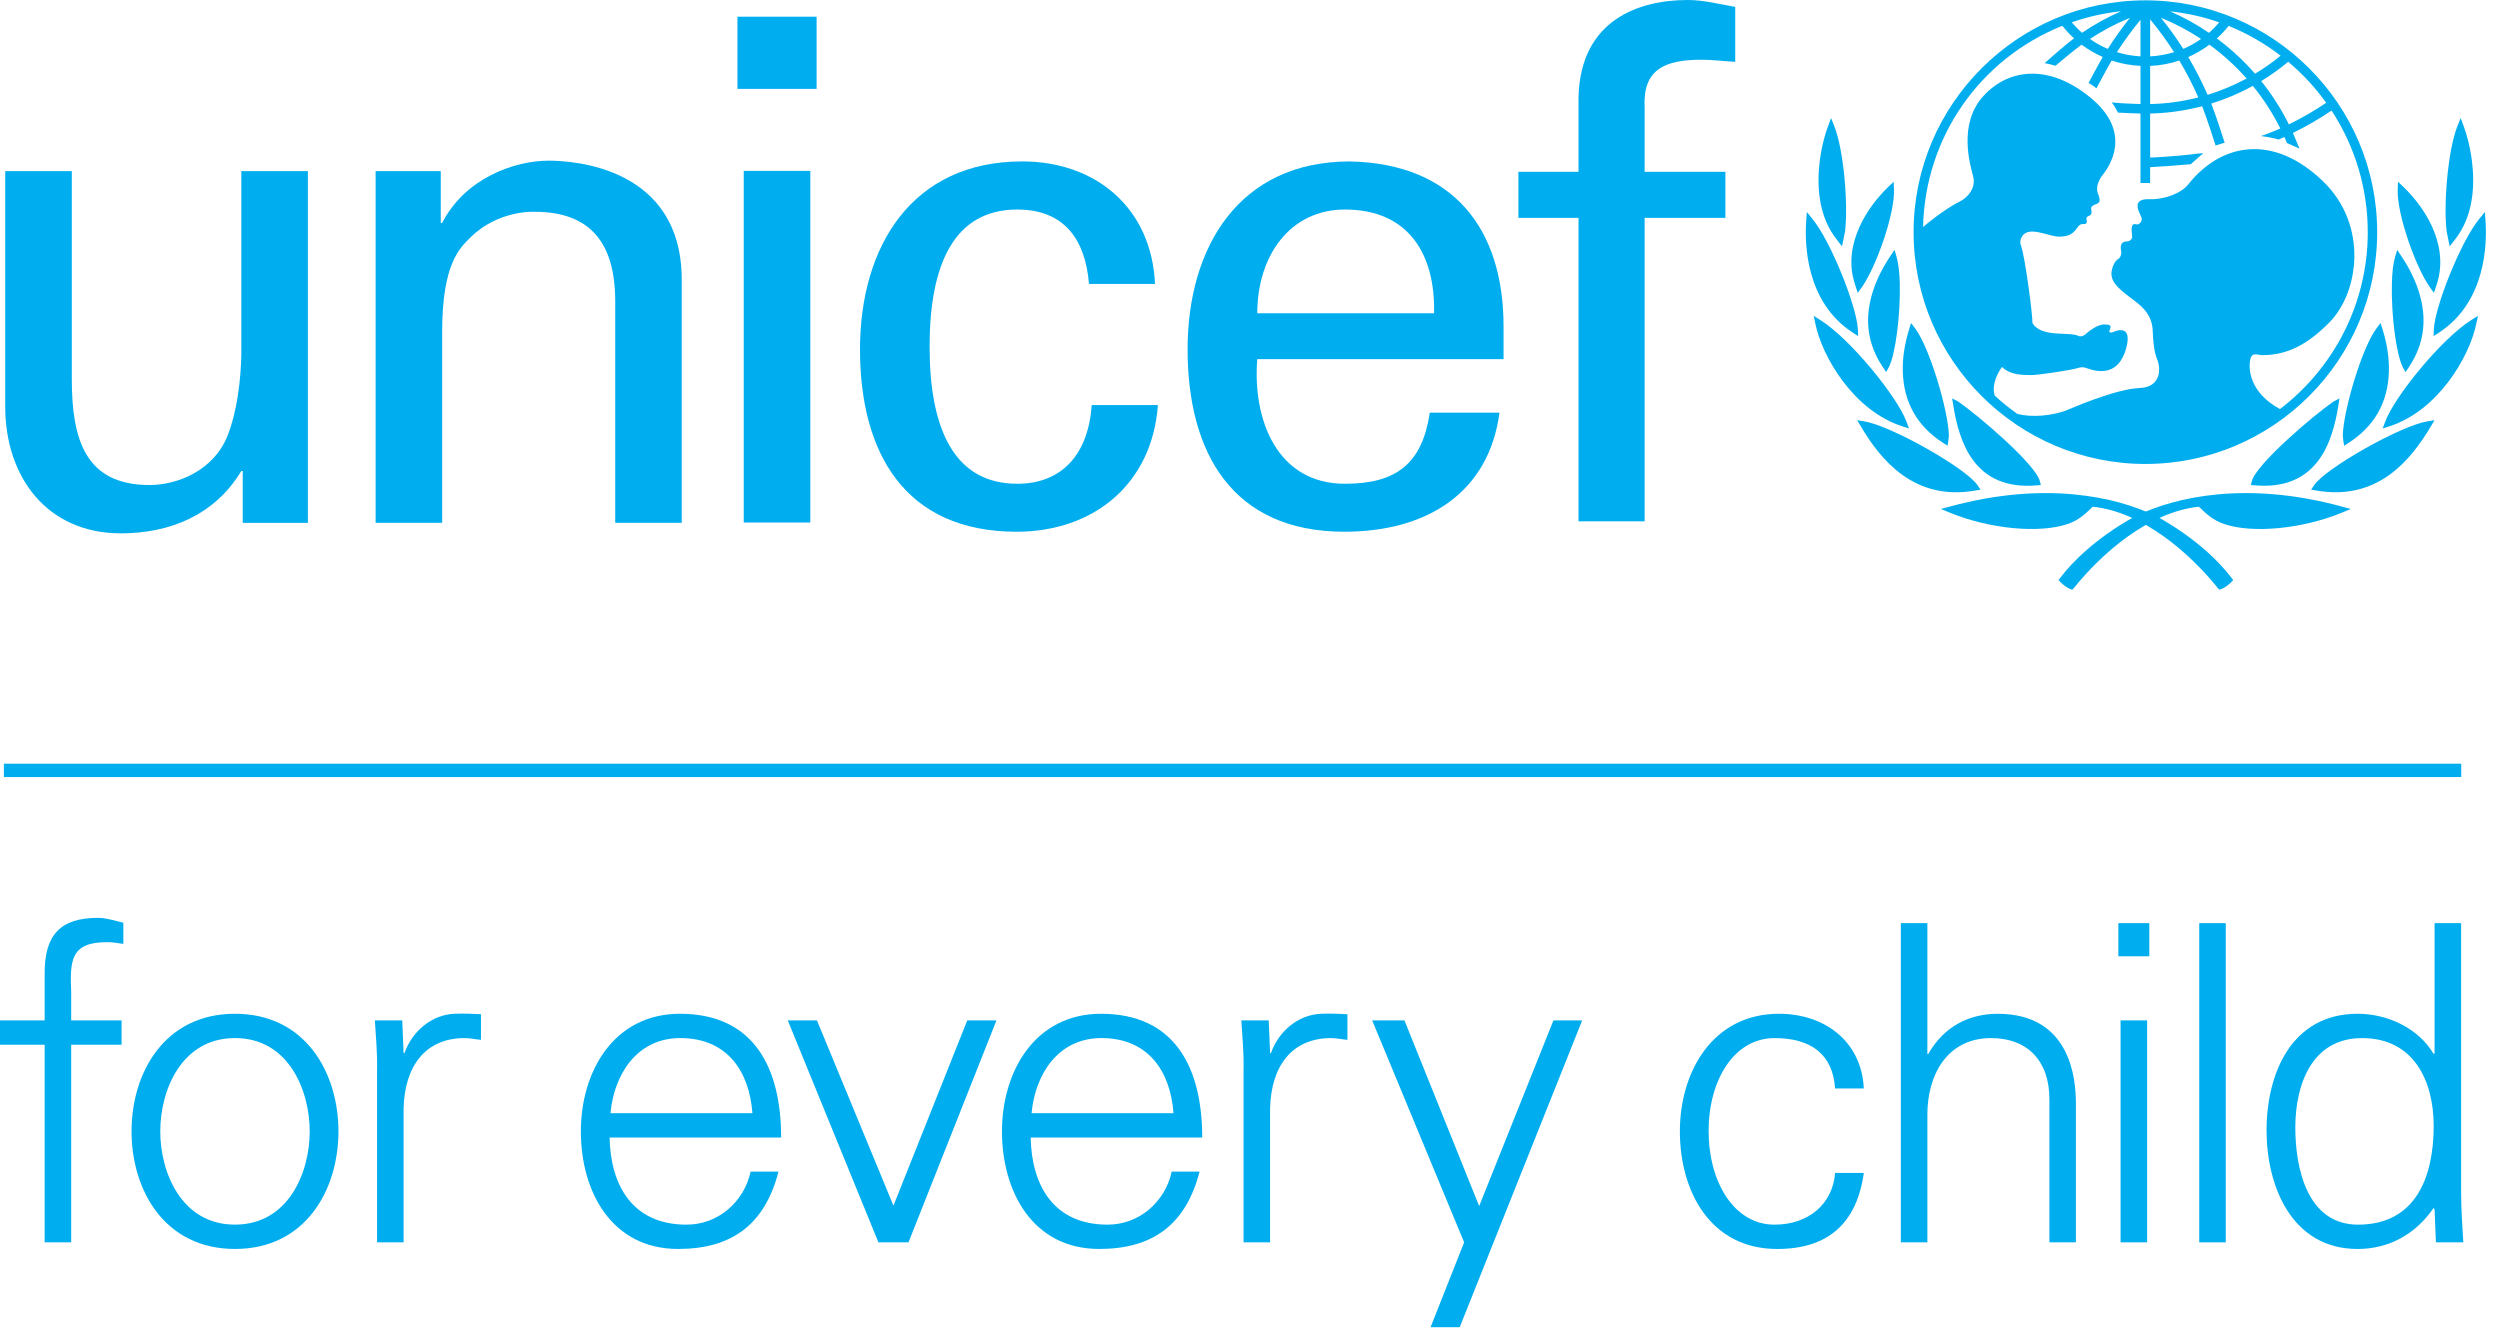 <?xml version="1.0" standalone="no"?><!DOCTYPE svg PUBLIC "-//W3C//DTD SVG 1.1//EN" "http://www.w3.org/Graphics/SVG/1.1/DTD/svg11.dtd"><svg width="100%" height="100%" viewBox="0 0 101 54" version="1.1" xmlns="http://www.w3.org/2000/svg" xmlns:xlink="http://www.w3.org/1999/xlink" xml:space="preserve" style="fill-rule:evenodd;clip-rule:evenodd;stroke-linejoin:round;stroke-miterlimit:1.414;"><g id="unicef"><path d="M86.674,0.014c-5.164,0 -9.365,4.201 -9.365,9.366c0,5.162 4.201,9.364 9.365,9.364c5.162,0 9.364,-4.202 9.364,-9.364c0,-5.165 -4.202,-9.366 -9.364,-9.366M93.978,4.153c-0.479,0.324 -0.984,0.615 -1.507,0.873c-0.309,-0.619 -0.684,-1.207 -1.118,-1.75c0.384,-0.234 0.751,-0.496 1.09,-0.781c0.58,0.486 1.096,1.044 1.535,1.658M90.038,1.046c0.747,0.302 1.451,0.707 2.099,1.204c-0.322,0.267 -0.67,0.51 -1.033,0.728c-0.459,-0.527 -0.977,-1.005 -1.541,-1.425c0.171,-0.157 0.331,-0.325 0.475,-0.507M90.764,3.172c-0.503,0.271 -1.033,0.493 -1.577,0.659c-0.228,-0.521 -0.49,-1.034 -0.782,-1.526c0.302,-0.134 0.588,-0.299 0.855,-0.501c0.548,0.4 1.053,0.86 1.504,1.368M89.657,0.904c-0.128,0.151 -0.265,0.292 -0.415,0.422c-0.494,-0.338 -1.02,-0.627 -1.569,-0.867c0.682,0.073 1.347,0.22 1.984,0.445M88.924,1.573c-0.226,0.16 -0.466,0.294 -0.719,0.402c-0.271,-0.43 -0.577,-0.849 -0.903,-1.258c0.568,0.233 1.112,0.52 1.622,0.856M86.866,0.782c0.344,0.416 0.669,0.86 0.967,1.325c-0.314,0.097 -0.64,0.155 -0.967,0.17l0,-1.495ZM86.866,2.664c0.402,-0.019 0.797,-0.09 1.177,-0.218c0.287,0.477 0.544,0.976 0.769,1.49c-0.637,0.164 -1.29,0.254 -1.946,0.268l0,-1.54ZM86.476,0.8l0,1.477c-0.322,-0.017 -0.643,-0.075 -0.953,-0.17c0.288,-0.449 0.608,-0.887 0.953,-1.307M85.154,1.976c-0.257,-0.109 -0.496,-0.244 -0.719,-0.403c0.505,-0.334 1.047,-0.619 1.615,-0.853c-0.319,0.4 -0.622,0.82 -0.896,1.256M85.694,0.454c-0.553,0.241 -1.083,0.531 -1.581,0.872c-0.152,-0.136 -0.288,-0.277 -0.416,-0.424c0.646,-0.226 1.313,-0.375 1.997,-0.448M92.111,16.528c-1.248,-0.685 -1.271,-1.632 -1.205,-1.981c0.066,-0.355 0.309,-0.199 0.465,-0.199c0.818,0 1.679,-0.243 2.74,-1.326c1.197,-1.222 1.573,-3.935 -0.267,-5.704c-1.981,-1.907 -4.089,-1.574 -5.447,0.141c-0.279,0.351 -0.958,0.608 -1.547,0.588c-0.871,-0.033 -0.322,0.653 -0.322,0.795c0,0.145 -0.133,0.245 -0.21,0.223c-0.296,-0.085 -0.177,0.353 -0.177,0.486c0,0.132 -0.123,0.2 -0.187,0.2c-0.367,0 -0.266,0.329 -0.254,0.42c0.01,0.087 -0.023,0.24 -0.145,0.307c-0.117,0.067 -0.253,0.355 -0.253,0.576c0,0.398 0.364,0.674 0.974,1.128c0.605,0.454 0.683,0.884 0.695,1.194c0.011,0.309 0.039,0.809 0.178,1.139c0.164,0.397 0.142,1.127 -0.698,1.16c-1.027,0.041 -2.852,0.862 -3.006,0.918c-0.579,0.205 -1.345,0.28 -1.943,0.13c-0.322,-0.228 -0.629,-0.477 -0.919,-0.745c-0.12,-0.413 0.088,-0.857 0.298,-1.155c0.342,0.343 0.851,0.321 1.137,0.331c0.287,0.012 1.691,-0.209 1.89,-0.275c0.2,-0.067 0.288,-0.044 0.409,0c0.536,0.194 1.271,0.253 1.57,-0.774c0.298,-1.028 -0.408,-0.74 -0.497,-0.697c-0.088,0.046 -0.211,0.034 -0.167,-0.053c0.132,-0.262 -0.064,-0.235 -0.177,-0.245c-0.285,-0.029 -0.661,0.276 -0.783,0.386c-0.123,0.112 -0.243,0.1 -0.288,0.078c-0.381,-0.189 -1.516,0.084 -1.869,-0.531c0.033,-0.165 -0.288,-2.664 -0.451,-3.094c-0.037,-0.093 -0.067,-0.243 0.043,-0.408c0.288,-0.433 1.083,0.031 1.515,0.021c0.516,-0.014 0.599,-0.229 0.741,-0.404c0.135,-0.169 0.234,-0.074 0.309,-0.12c0.094,-0.062 0.005,-0.183 0.038,-0.249c0.035,-0.066 0.073,-0.034 0.16,-0.111c0.089,-0.079 -0.012,-0.243 0.033,-0.31c0.128,-0.191 0.475,-0.038 0.267,-0.54c-0.115,-0.276 0.044,-0.576 0.198,-0.774c0.251,-0.323 1.218,-1.684 -0.487,-3.096c-1.624,-1.347 -3.272,-1.238 -4.333,-0.089c-1.059,1.149 -0.531,2.831 -0.42,3.272c0.111,0.443 -0.208,0.844 -0.575,1.018c-0.29,0.137 -0.953,0.578 -1.452,1.014c0.08,-3.606 2.269,-6.779 5.625,-8.13c0.143,0.179 0.302,0.348 0.475,0.507c-0.375,0.273 -1.19,1.003 -1.19,1.003c0,0 0.111,0.017 0.214,0.042c0.073,0.017 0.226,0.063 0.226,0.063c0,0 0.718,-0.611 1.055,-0.854c0.262,0.199 0.55,0.365 0.854,0.499c-0.164,0.277 -0.572,1.047 -0.572,1.047c0,0 0.094,0.056 0.179,0.113c0.085,0.057 0.138,0.107 0.138,0.107c0,0 0.447,-0.843 0.616,-1.124c0.376,0.125 0.767,0.198 1.164,0.215l0,1.543c-0.219,-0.006 -0.786,-0.029 -1.015,-0.053l-0.144,-0.014l0.081,0.119c0.06,0.09 0.108,0.178 0.149,0.258l0.017,0.034l0.037,0.003c0.166,0.014 0.683,0.031 0.875,0.037l0,2.806l0.39,0l0,-0.642c0.571,-0.027 1.045,-0.066 1.62,-0.116l0.025,-0.004l0.504,-0.445l-0.275,0.024c-0.607,0.079 -1.139,0.116 -1.623,0.143c0,0 -0.164,0.009 -0.251,0.014l0,-1.781c0.705,-0.015 1.41,-0.113 2.101,-0.294c0.188,0.462 0.543,1.587 0.543,1.587l0.367,-0.115c0,0 -0.355,-1.116 -0.541,-1.579c0.583,-0.181 1.148,-0.422 1.681,-0.715c0.431,0.529 0.802,1.107 1.109,1.72c-0.276,0.128 -0.78,0.307 -0.78,0.307c0.404,0.044 0.71,0.14 0.71,0.14c0,0 0.143,-0.061 0.234,-0.101c0.036,0.08 0.106,0.243 0.106,0.243l0.504,0.224l-0.059,-0.14c0,0 -0.166,-0.4 -0.206,-0.492c0.534,-0.263 1.059,-0.565 1.561,-0.903c0.955,1.461 1.462,3.156 1.462,4.911c0,2.912 -1.393,5.504 -3.547,7.148" style="fill:#00aeef;fill-rule:nonzero;"/><path d="M73.913,4.935l-0.063,0.171c-0.088,0.235 -0.246,0.728 -0.331,1.385c-0.118,0.93 -0.091,2.245 0.717,3.227c-0.002,-0.001 0.088,0.116 0.088,0.116l0.094,0.119l0.12,-0.596c0.133,-1.056 -0.043,-3.268 -0.43,-4.255l-0.134,-0.335l-0.061,0.168Z" style="fill:#00aeef;fill-rule:nonzero;"/><path d="M72.983,8.739l-0.012,0.174c-0.067,0.946 -0.019,3.282 1.872,4.52l0.226,0.145l-0.011,-0.265c-0.033,-0.886 -1.067,-3.531 -1.844,-4.48l-0.219,-0.268l-0.012,0.174Z" style="fill:#00aeef;fill-rule:nonzero;"/><path d="M73.308,12.918l0.032,0.16c0.277,1.342 1.549,3.516 3.515,4.146l0.268,0.087l-0.097,-0.265c-0.366,-1.004 -2.26,-3.343 -3.478,-4.113l-0.274,-0.174l0.034,0.159Z" style="fill:#00aeef;fill-rule:nonzero;"/><path d="M76.396,7.447l-0.111,0.104c-0.375,0.358 -1.587,1.646 -1.483,3.243c0.016,0.245 0.073,0.507 0.167,0.783l0.085,0.255l0.158,-0.22c0.578,-0.815 1.347,-2.966 1.305,-3.967l-0.013,-0.302l-0.108,0.104Z" style="fill:#00aeef;fill-rule:nonzero;"/><path d="M76.458,10.216l-0.083,0.122c-0.612,0.908 -0.923,1.839 -0.904,2.698c0.017,0.635 0.22,1.243 0.603,1.807l0.127,0.19l0.108,-0.201c0.265,-0.497 0.473,-2.107 0.443,-3.38c-0.012,-0.451 -0.057,-0.823 -0.132,-1.077l-0.08,-0.281l-0.082,0.122Z" style="fill:#00aeef;fill-rule:nonzero;"/><path d="M77.167,13.176l-0.038,0.128c-0.184,0.59 -0.271,1.166 -0.256,1.713c0.036,1.238 0.584,2.207 1.631,2.878l0.177,0.111l0.038,-0.239c0,-0.003 0.016,-0.189 0.016,-0.189c-0.029,-1.006 -0.779,-3.54 -1.366,-4.315l-0.162,-0.213l-0.04,0.127Z" style="fill:#00aeef;fill-rule:nonzero;"/><path d="M75.104,17.103l0.076,0.128c0.788,1.32 2.125,3.024 4.626,2.587l0.208,-0.037l-0.118,-0.175c-0.467,-0.694 -3.502,-2.407 -4.575,-2.582l-0.293,-0.049l0.076,0.128Z" style="fill:#00aeef;fill-rule:nonzero;"/><path d="M78.804,20.457l-0.393,0.106l0.377,0.154c1.59,0.651 3.584,0.843 4.74,0.455c0.434,-0.149 0.697,-0.386 1.02,-0.701c2.034,0.21 3.94,1.902 5.05,3.284l0.06,0.069l0.086,-0.027c0.125,-0.043 0.317,-0.192 0.398,-0.279l0.079,-0.084l-0.07,-0.093c-1.159,-1.515 -2.974,-2.454 -3.053,-2.492c-1.633,-0.796 -4.516,-1.417 -8.294,-0.392" style="fill:#00aeef;fill-rule:nonzero;"/><path d="M78.888,16.229l0.022,0.133c0.238,1.498 0.847,3.464 3.378,3.247l0.162,-0.013l-0.041,-0.159c-0.171,-0.681 -2.49,-2.659 -3.3,-3.216l-0.242,-0.126l0.021,0.134Z" style="fill:#00aeef;fill-rule:nonzero;"/><path d="M99.41,4.767l-0.133,0.335c-0.389,0.987 -0.565,3.199 -0.431,4.254l0.12,0.597l0.094,-0.119l0.089,-0.116c0.807,-0.982 0.835,-2.297 0.716,-3.227c-0.085,-0.657 -0.243,-1.15 -0.329,-1.385l-0.064,-0.171l-0.062,-0.168Z" style="fill:#00aeef;fill-rule:nonzero;"/><path d="M100.39,8.565l-0.221,0.268c-0.774,0.948 -1.81,3.594 -1.842,4.48l-0.009,0.265c0,0 0.222,-0.143 0.222,-0.145c1.892,-1.238 1.94,-3.573 1.874,-4.52l-0.013,-0.174l-0.011,-0.174Z" style="fill:#00aeef;fill-rule:nonzero;"/><path d="M100.11,12.758l-0.275,0.174c-1.217,0.771 -3.111,3.11 -3.477,4.113l-0.099,0.265l0.271,-0.087c1.965,-0.63 3.237,-2.804 3.513,-4.145l0.036,-0.161l0.031,-0.159Z" style="fill:#00aeef;fill-rule:nonzero;"/><path d="M96.879,7.343l-0.012,0.304c-0.04,0.999 0.726,3.15 1.305,3.965l0.158,0.22l0.087,-0.255c0.093,-0.275 0.149,-0.538 0.164,-0.783c0.106,-1.596 -1.106,-2.885 -1.481,-3.242l-0.11,-0.105l-0.111,-0.104Z" style="fill:#00aeef;fill-rule:nonzero;"/><path d="M96.846,10.095l-0.084,0.281c-0.075,0.254 -0.12,0.627 -0.13,1.076c-0.032,1.273 0.178,2.884 0.441,3.38l0.108,0.202l0.13,-0.191c0.382,-0.564 0.584,-1.171 0.599,-1.806c0.021,-0.859 -0.289,-1.791 -0.902,-2.698l-0.081,-0.122l-0.081,-0.122Z" style="fill:#00aeef;fill-rule:nonzero;"/><path d="M96.174,13.051l-0.161,0.212c-0.586,0.774 -1.337,3.308 -1.364,4.315c0,0 0.014,0.185 0.015,0.19l0.038,0.238l0.177,-0.112c1.048,-0.67 1.597,-1.639 1.632,-2.877c0.015,-0.547 -0.071,-1.123 -0.256,-1.712l-0.042,-0.128l-0.039,-0.126Z" style="fill:#00aeef;fill-rule:nonzero;"/><path d="M98.355,16.975l-0.292,0.048c-1.073,0.176 -4.109,1.888 -4.576,2.583l-0.118,0.175l0.209,0.036c2.502,0.438 3.838,-1.266 4.626,-2.587l0.075,-0.127l0.076,-0.128Z" style="fill:#00aeef;fill-rule:nonzero;"/><path d="M86.287,20.849c-0.08,0.038 -1.895,0.977 -3.052,2.492l-0.071,0.093l0.079,0.085c0.081,0.086 0.272,0.235 0.398,0.278l0.085,0.027l0.06,-0.069c1.109,-1.381 3.014,-3.073 5.049,-3.283c0.323,0.314 0.586,0.551 1.023,0.7c1.155,0.389 3.147,0.196 4.739,-0.454l0.376,-0.155l-0.392,-0.106c-3.78,-1.025 -6.662,-0.404 -8.294,0.392" style="fill:#00aeef;fill-rule:nonzero;"/><path d="M94.517,16.095l-0.243,0.126c-0.81,0.556 -3.128,2.535 -3.299,3.217l-0.04,0.157l0.161,0.013c2.531,0.218 3.139,-1.748 3.378,-3.246l0.022,-0.133l0.021,-0.134Z" style="fill:#00aeef;fill-rule:nonzero;"/><path d="M29.793,0.675l3.198,0l0,2.916l-3.198,0l0,-2.916ZM30.047,6.903l2.69,0l0,14.207l-2.69,0l0,-14.207Z" style="fill:#00aeef;fill-rule:nonzero;"/><path d="M9.75,6.915l2.689,0l0,14.208l-2.633,0l0,-2.095l-0.056,0c-1.076,1.783 -2.887,2.519 -4.87,2.519c-2.97,0 -4.669,-2.264 -4.669,-5.123l0,-9.509l2.69,0l0,8.406c0,2.463 0.566,4.274 3.141,4.274c1.105,0 2.604,-0.567 3.169,-2.037c0.508,-1.331 0.539,-3.001 0.539,-3.341l0,-7.302Z" style="fill:#00aeef;fill-rule:nonzero;"/><path d="M17.807,9.008l0.057,0c0.905,-1.783 2.886,-2.517 4.302,-2.517c0.989,0 5.376,0.254 5.376,4.81l0,9.821l-2.687,0l0,-8.943c0,-2.35 -0.991,-3.622 -3.255,-3.622c0,0 -1.473,-0.085 -2.604,1.047c-0.396,0.395 -1.132,1.018 -1.132,3.792l0,7.726l-2.689,0l0,-14.208l2.632,0l0,2.094Z" style="fill:#00aeef;fill-rule:nonzero;"/><path d="M43.995,11.472c-0.141,-1.772 -0.983,-3.007 -2.896,-3.007c-2.557,0 -3.543,2.218 -3.543,5.538c0,3.318 0.986,5.541 3.543,5.541c1.769,0 2.866,-1.15 3.006,-3.179l2.674,0c-0.227,3.179 -2.587,5.117 -5.71,5.117c-4.525,0 -6.325,-3.203 -6.325,-7.367c0,-4.138 2.079,-7.594 6.554,-7.594c2.981,0 5.228,1.887 5.364,4.951l-2.667,0Z" style="fill:#00aeef;fill-rule:nonzero;"/><path d="M50.794,14.508c-0.197,2.475 0.816,5.036 3.541,5.036c2.082,0 3.121,-0.814 3.429,-2.872l2.815,0c-0.423,3.21 -2.898,4.81 -6.27,4.81c-4.528,0 -6.33,-3.203 -6.33,-7.366c0,-4.139 2.084,-7.594 6.554,-7.594c4.217,0.087 6.211,2.755 6.211,6.668l0,1.318l-9.95,0ZM57.936,12.655c0.057,-2.361 -1.015,-4.19 -3.601,-4.19c-2.224,0 -3.541,1.878 -3.541,4.19l7.142,0Z" style="fill:#00aeef;fill-rule:nonzero;"/><path d="M63.772,21.061l0,-12.259l-2.429,0l0,-1.861l2.429,0l0,-3.033c0.087,-3.094 2.417,-3.908 4.415,-3.908c0.646,0 1.268,0.167 1.916,0.278l0,2.221c-0.455,-0.024 -0.903,-0.086 -1.355,-0.086c-1.515,0 -2.388,0.399 -2.305,1.942l0,2.586l3.263,0l0,1.861l-3.263,0l0,12.259l-2.671,0Z" style="fill:#00aeef;fill-rule:nonzero;"/><rect x="0.157" y="30.853" width="99.277" height="0.54" style="fill:#00aeef;fill-rule:nonzero;"/><path d="M1.804,50.191l0,-7.984l-1.804,0l0,-0.983l1.804,0l0,-1.911c0,-1.536 0.625,-2.232 2.162,-2.232c0.338,0 0.696,0.124 1.018,0.197l0,0.856c-0.215,-0.035 -0.447,-0.071 -0.661,-0.071c-1.465,0 -1.501,0.732 -1.447,2.019l0,1.142l2.036,0l0,0.983l-2.036,0l0,7.984l-1.072,0Z" style="fill:#00aeef;fill-rule:nonzero;"/><path d="M13.673,45.707c0,2.358 -1.322,4.751 -4.18,4.751c-2.857,0 -4.179,-2.393 -4.179,-4.751c0,-2.358 1.322,-4.751 4.179,-4.751c2.858,0 4.18,2.393 4.18,4.751M9.493,41.938c-2.161,0 -3.018,2.108 -3.018,3.769c0,1.661 0.857,3.768 3.018,3.768c2.161,0 3.019,-2.107 3.019,-3.768c0,-1.661 -0.858,-3.769 -3.019,-3.769" style="fill:#00aeef;fill-rule:nonzero;"/><path d="M16.305,50.191l-1.072,0l0,-6.948c0.018,-0.697 -0.053,-1.411 -0.089,-2.019l1.107,0l0.054,1.322l0.035,0c0.322,-0.911 1.126,-1.554 2.019,-1.589c0.357,-0.018 0.715,0 1.072,0.017l0,1.036c-0.214,-0.017 -0.446,-0.071 -0.661,-0.071c-1.59,0 -2.43,1.143 -2.465,2.858l0,5.394Z" style="fill:#00aeef;fill-rule:nonzero;"/><path d="M24.628,45.957c0.036,1.911 0.911,3.519 3.108,3.519c1.268,0 2.322,-0.911 2.59,-2.144l1.125,0c-0.553,2.144 -1.893,3.126 -4.054,3.126c-2.68,0 -3.93,-2.304 -3.93,-4.751c0,-2.43 1.34,-4.751 4.001,-4.751c3.001,0 4.09,2.197 4.09,5.001l-6.93,0ZM30.397,44.974c-0.125,-1.732 -1.053,-3.036 -2.911,-3.036c-1.751,0 -2.679,1.465 -2.822,3.036l5.733,0Z" style="fill:#00aeef;fill-rule:nonzero;"/><path d="M33.005,41.224l3.09,7.484l2.983,-7.484l1.179,0l-3.554,8.967l-1.215,0l-3.662,-8.967l1.179,0Z" style="fill:#00aeef;fill-rule:nonzero;"/><path d="M41.64,45.957c0.036,1.911 0.911,3.519 3.108,3.519c1.268,0 2.322,-0.911 2.59,-2.144l1.125,0c-0.553,2.144 -1.893,3.126 -4.054,3.126c-2.679,0 -3.929,-2.304 -3.929,-4.751c0,-2.43 1.339,-4.751 4.001,-4.751c3,0 4.089,2.197 4.089,5.001l-6.93,0ZM47.409,44.974c-0.125,-1.732 -1.053,-3.036 -2.911,-3.036c-1.751,0 -2.679,1.465 -2.822,3.036l5.733,0Z" style="fill:#00aeef;fill-rule:nonzero;"/><path d="M51.311,50.191l-1.072,0l0,-6.948c0.018,-0.697 -0.053,-1.411 -0.089,-2.019l1.107,0l0.054,1.322l0.035,0c0.322,-0.911 1.125,-1.554 2.019,-1.589c0.356,-0.018 0.715,0 1.072,0.017l0,1.036c-0.214,-0.017 -0.447,-0.071 -0.661,-0.071c-1.59,0 -2.43,1.143 -2.465,2.858l0,5.394Z" style="fill:#00aeef;fill-rule:nonzero;"/><path d="M56.74,41.224l3.018,7.502l3.001,-7.502l1.161,0l-4.948,12.396l-1.178,0l1.357,-3.429l-3.715,-8.967l1.304,0Z" style="fill:#00aeef;fill-rule:nonzero;"/><path d="M74.137,43.975c-0.089,-1.375 -0.964,-2.036 -2.447,-2.036c-1.643,0 -2.662,1.714 -2.662,3.75c0,2.054 1.019,3.787 2.662,3.787c1.393,0 2.358,-0.857 2.447,-2.089l1.161,0c-0.286,2.054 -1.465,3.072 -3.501,3.072c-2.679,0 -3.93,-2.304 -3.93,-4.751c0,-2.43 1.341,-4.752 4.002,-4.752c1.839,0 3.34,1.108 3.429,3.019l-1.161,0Z" style="fill:#00aeef;fill-rule:nonzero;"/><path d="M77.866,42.582l0.035,0c0.626,-1.107 1.644,-1.625 2.805,-1.625c2.929,0 3.161,2.589 3.161,3.625l0,5.609l-1.071,0l0,-5.787c0,-1.554 -0.893,-2.465 -2.358,-2.465c-1.768,0 -2.572,1.483 -2.572,3.09l0,5.162l-1.072,0l0,-12.896l1.072,0l0,5.287Z" style="fill:#00aeef;fill-rule:nonzero;"/><path d="M86.832,38.634l-1.25,0l0,-1.339l1.25,0l0,1.339ZM86.743,50.191l-1.072,0l0,-8.967l1.072,0l0,8.967Z" style="fill:#00aeef;fill-rule:nonzero;"/><rect x="88.849" y="37.295" width="1.072" height="12.896" style="fill:#00aeef;fill-rule:nonzero;"/><path d="M98.357,48.869l-0.036,-0.071c-0.732,1.071 -1.821,1.661 -3.072,1.661c-2.661,0 -3.68,-2.537 -3.68,-4.787c0,-2.322 1.019,-4.716 3.68,-4.716c1.197,0 2.447,0.571 3.072,1.626l0.036,-0.036l0,-5.251l1.072,0l0,10.878c0,0.696 0.053,1.411 0.089,2.018l-1.107,0l-0.054,-1.322ZM95.428,41.939c-2.037,0 -2.697,1.893 -2.697,3.607c0,1.662 0.482,3.93 2.536,3.93c2.34,0 3.054,-1.946 3.054,-3.983c0,-1.822 -0.803,-3.554 -2.893,-3.554" style="fill:#00aeef;fill-rule:nonzero;"/></g></svg>